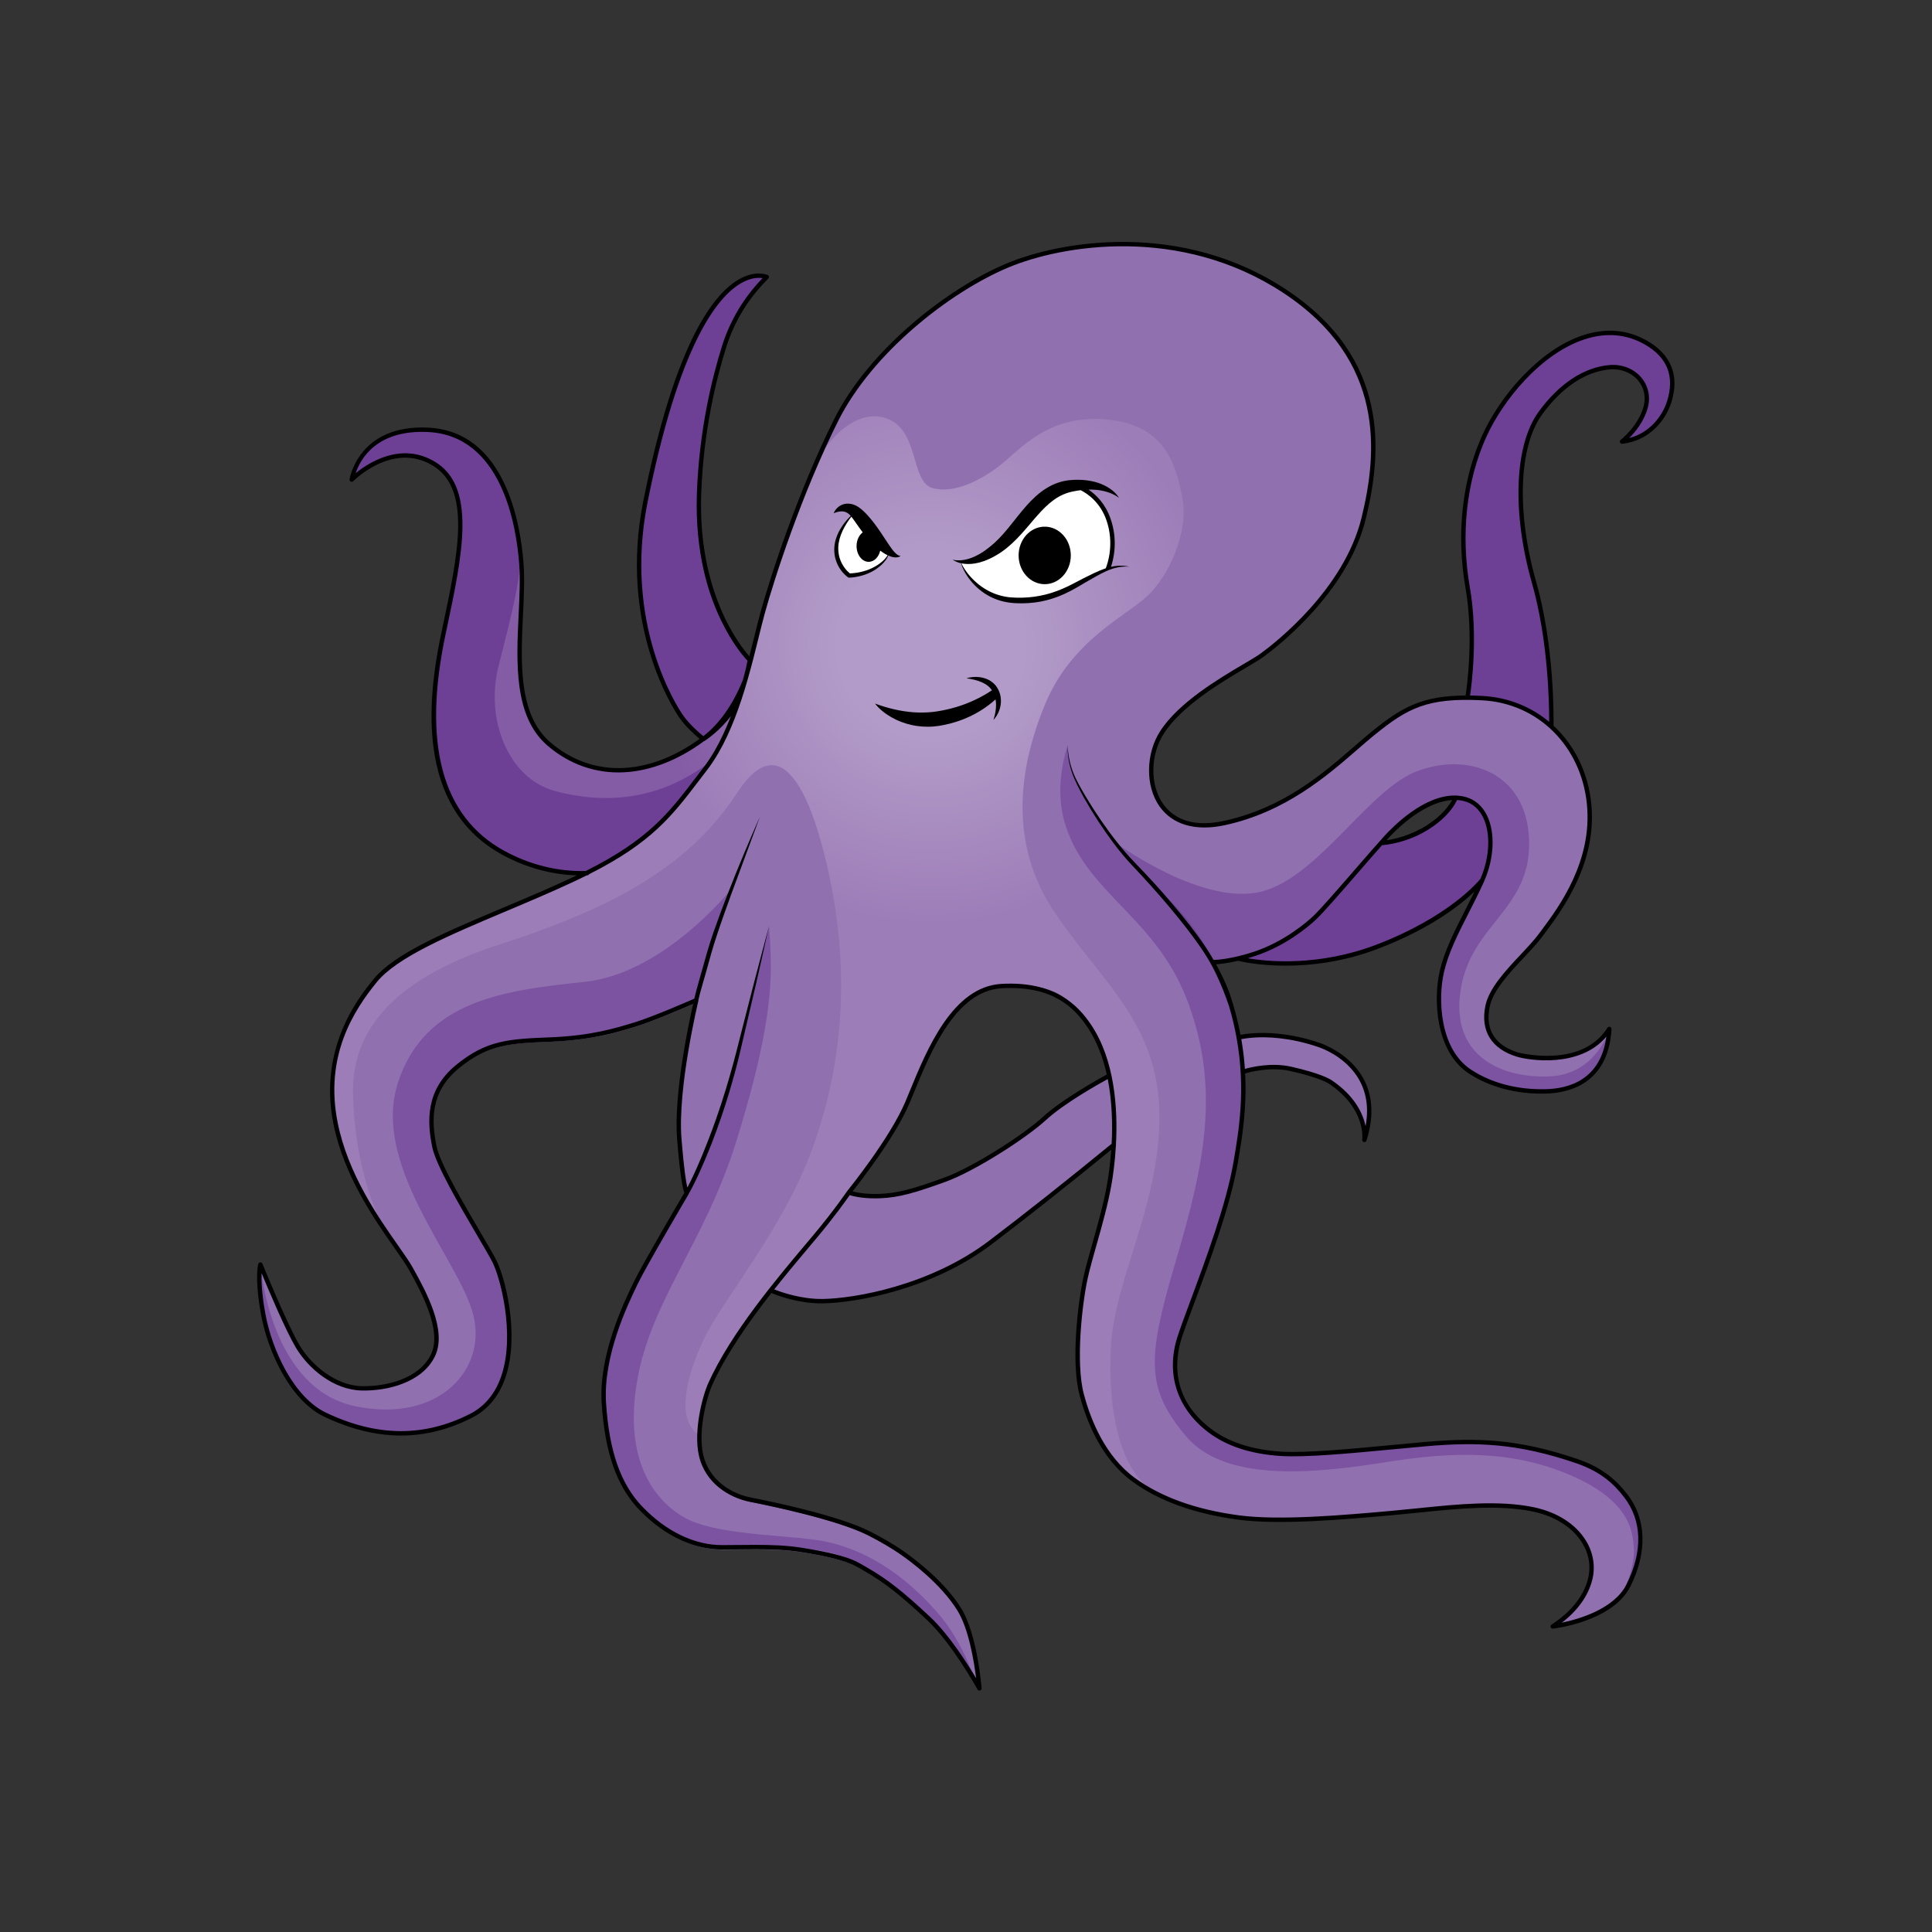 <?xml version="1.0" encoding="UTF-8" standalone="no"?>
<svg
   xmlns:dc="http://purl.org/dc/elements/1.1/"
   xmlns:cc="http://creativecommons.org/ns#"
   xmlns:rdf="http://www.w3.org/1999/02/22-rdf-syntax-ns#"
   xmlns:svg="http://www.w3.org/2000/svg"
   xmlns="http://www.w3.org/2000/svg"
   xmlns:sodipodi="http://sodipodi.sourceforge.net/DTD/sodipodi-0.dtd"
   xmlns:inkscape="http://www.inkscape.org/namespaces/inkscape"
   version="1.1"
   id="svg10"
   xml:space="preserve"
   width="1600"
   height="1600"
   viewBox="0 0 1600 1600"
   sodipodi:docname="octo.svg"
   inkscape:version="1.0.2 (e86c870879, 2021-01-15, custom)"><rect x="0" y="0" width="1600" height="1600" fill="#333333" stroke="none"/><defs
     id="defs14"><clipPath
       clipPathUnits="userSpaceOnUse"
       id="clipPath26"><path
         d="M 0,1200 H 1200 V 0 H 0 Z"
         id="path24" /></clipPath><clipPath
       clipPathUnits="userSpaceOnUse"
       id="clipPath66"><path
         d="m 424.182,549.884 h 424.6 V 391.958 h -424.6 z"
         id="path64" /></clipPath><clipPath
       clipPathUnits="userSpaceOnUse"
       id="clipPath90"><path
         d="M 658.761,737.292 H 1019.05 V 209.163 H 658.761 Z"
         id="path88" /></clipPath><clipPath
       clipPathUnits="userSpaceOnUse"
       id="clipPath106"><path
         d="m 637.926,1038.957 c -41.005,-14.22 -63.354,-34.025 -80.588,-50.019 v 0 C 545.336,977.8 531.719,958.8 524.556,948.287 v 0 c 25.14,33.954 94.326,83.144 174,63.05 v 0 c 85.83,-21.645 106.531,-80.104 99.573,-116.644 v 0 c -7.839,-41.168 -38.412,-68.399 -65.966,-90.017 v 0 c -44.436,-34.863 -54.136,-62.45 -44.086,-85.357 v 0 c 10.049,-22.909 30.218,-33.566 51.858,-33.059 v 0 c -11.531,7.419 -14.537,8.452 -19.669,17.211 v 0 c -5.132,8.761 -9.354,22.626 1.572,41.73 v 0 c 10.926,19.105 37.379,33.853 56.319,44.259 v 0 c 18.942,10.405 45.165,35.656 55.851,57.992 v 0 c 10.685,22.334 27.039,59.986 14.821,106.954 v 0 c -12.22,46.968 -52.761,64.346 -79.818,80.137 v 0 c -15.15,8.841 -41.582,13.624 -69.106,13.625 v 0 c -21.631,0 -43.934,-2.953 -61.979,-9.211 M 519.535,940.732 c 0,0 1.897,2.971 5.021,7.555 v 0 c -1.943,-2.623 -3.62,-5.152 -5.021,-7.555"
         id="path104" /></clipPath><clipPath
       clipPathUnits="userSpaceOnUse"
       id="clipPath114"><path
         d="M -32768,32767 H 32767 V -32768 H -32768 Z"
         id="path112" /></clipPath><radialGradient
       fx="-0.132"
       fy="-0.019"
       cx="0"
       cy="0"
       r="1"
       gradientUnits="userSpaceOnUse"
       gradientTransform="matrix(168.216,99.096,78.186,-132.722,686.353,867.205)"
       spreadMethod="pad"
       id="radialGradient122"><stop
         style="stop-opacity:0;stop-color:#ffffff"
         offset="0"
         id="stop116" /><stop
         style="stop-opacity:0;stop-color:#ffffff"
         offset="0.332"
         id="stop118" /><stop
         style="stop-opacity:1;stop-color:#ffffff"
         offset="1"
         id="stop120" /></radialGradient><mask
       maskUnits="userSpaceOnUse"
       x="0"
       y="0"
       width="1"
       height="1"
       id="mask124"><g
         id="g134"><g
           clip-path="url(#clipPath114)"
           id="g132"><g
             id="g130"><g
               id="g128"><path
                 d="M -32768,32767 H 32767 V -32768 H -32768 Z"
                 style="fill:url(#radialGradient122);stroke:none"
                 id="path126" /></g></g></g></g></mask><radialGradient
       fx="-0.132"
       fy="-0.019"
       cx="0"
       cy="0"
       r="1"
       gradientUnits="userSpaceOnUse"
       gradientTransform="matrix(168.216,99.096,78.186,-132.722,686.353,867.205)"
       spreadMethod="pad"
       id="radialGradient146"><stop
         style="stop-opacity:1;stop-color:#9170b0"
         offset="0"
         id="stop140" /><stop
         style="stop-opacity:1;stop-color:#9170b0"
         offset="0.332"
         id="stop142" /><stop
         style="stop-opacity:1;stop-color:#6d4096"
         offset="1"
         id="stop144" /></radialGradient><clipPath
       clipPathUnits="userSpaceOnUse"
       id="clipPath156"><path
         d="M 0,1200 H 1200 V 0 H 0 Z"
         id="path154" /></clipPath><clipPath
       clipPathUnits="userSpaceOnUse"
       id="clipPath164"><path
         d="M 206.817,941.667 H 735.374 V 272.209 H 206.817 Z"
         id="path162" /></clipPath><clipPath
       clipPathUnits="userSpaceOnUse"
       id="clipPath168"><path
         d="m 457.473,766.018 c 0,0 6.009,9.497 11.722,35.351 5.714,25.854 29.07,91.255 37.019,109.297 7.948,18.041 27.613,37.282 46.212,29.036 18.598,-8.246 13.445,-38.781 26.844,-42.582 13.4,-3.801 30.089,4.788 42.015,14.065 11.927,9.277 29.793,31.953 66.212,28.517 36.419,-3.436 42.947,-27.744 47.07,-48.702 4.123,-20.958 -8.245,-48.273 -21.645,-60.899 -13.4,-12.627 -47.075,-27.487 -63.564,-67.17 -16.49,-39.683 -22.975,-86.581 5.779,-129.357 28.752,-42.775 64.399,-69.003 65.129,-124.948 0.73,-55.945 -27.71,-102.589 -30.042,-144.317 -2.331,-41.73 6.088,-80.598 29.252,-92.1 -32.754,17.358 -38.094,34.851 -46.117,56.962 -8.023,22.111 -3.021,61.518 4.786,91.74 7.806,30.224 27.86,91.133 1.857,136.309 -26.004,45.175 -71.663,29.736 -80.019,21.351 -12.08,-12.123 -18.489,-23.797 -36.806,-64.509 -13.626,-30.287 -38.407,-58.546 -59.794,-85.474 -7.088,-8.924 -15.243,-17.201 -21.066,-25.283 -22.998,-31.923 -47.163,-60.011 -47.836,-94.669 -14.201,9.019 -8.962,34.444 2.548,59.137 11.593,24.87 49.26,68.248 67.771,119.179 26.191,72.066 18.124,135.7 9.191,174.831 -8.934,39.132 -27.143,90.326 -56.003,46.004 -28.861,-44.321 -74.495,-70.685 -147.192,-94.094 -72.698,-23.41 -92.282,-58.197 -91.509,-93.5 0.773,-35.301 10.687,-72.96 25.185,-92.01 -20.031,27.433 -33.173,51.554 -36.781,80.415 -3.607,28.86 3.924,58.059 22.963,79.407 19.04,21.348 54.061,34.534 89.051,49.878 34.991,15.344 60.085,26.072 78.998,41.46 18.914,15.389 32.987,32.835 41.762,47.169 -31.952,-24.222 -65.967,-25.597 -95.514,-17.694 -29.548,7.902 -43.291,44.906 -35.389,76.91 7.902,32.004 16.23,60.768 12.911,77.336 1.751,-20.337 1.543,-49.37 0.329,-69.211 -1.215,-19.841 2.419,-46.64 24.824,-60.813 22.406,-14.173 43.439,-13.328 62.427,-6.535 18.988,6.793 26.875,14.705 26.875,14.705 10.323,9.524 16.424,17.844 20.545,24.808"
         id="path166" /></clipPath><radialGradient
       fx="-0.001"
       fy="-0.024"
       cx="0"
       cy="0"
       r="1"
       gradientUnits="userSpaceOnUse"
       gradientTransform="matrix(-187.774,49.414,49.414,187.774,579.604,802.621)"
       spreadMethod="pad"
       id="radialGradient178"><stop
         style="stop-opacity:1;stop-color:#ffffff"
         offset="0"
         id="stop170" /><stop
         style="stop-opacity:1;stop-color:#ffffff"
         offset="0.299"
         id="stop172" /><stop
         style="stop-opacity:1;stop-color:#ba9bc9"
         offset="0.902"
         id="stop174" /><stop
         style="stop-opacity:1;stop-color:#ba9bc9"
         offset="1"
         id="stop176" /></radialGradient><clipPath
       clipPathUnits="userSpaceOnUse"
       id="clipPath200"><path
         d="M 375.155,624.813 H 606.757 V 153.082 H 375.155 Z"
         id="path198" /></clipPath><clipPath
       clipPathUnits="userSpaceOnUse"
       id="clipPath216"><path
         d="M 161.725,647.971 H 454.384 V 309.531 H 161.725 Z"
         id="path214" /></clipPath><clipPath
       clipPathUnits="userSpaceOnUse"
       id="clipPath232"><path
         d="M 692.667,725.493 H 999.809 V 521.385 H 692.667 Z"
         id="path230" /></clipPath></defs><sodipodi:namedview
     pagecolor="#ffffff"
     bordercolor="#666666"
     borderopacity="1"
     objecttolerance="10"
     gridtolerance="10"
     guidetolerance="10"
     inkscape:pageopacity="0"
     inkscape:pageshadow="2"
     inkscape:window-width="1233"
     inkscape:window-height="814"
     id="namedview12"
     showgrid="false"
     inkscape:zoom="0.459375"
     inkscape:cx="800"
     inkscape:cy="784.99587"
     inkscape:window-x="0"
     inkscape:window-y="0"
     inkscape:window-maximized="0"
     inkscape:current-layer="g152" /><g
     id="g18"
     inkscape:groupmode="layer"
     inkscape:label="octo"
     transform="matrix(1.333,0,0,-1.333,0,1600)"><g
       id="g20"><g
         id="g22"
         clip-path="url(#clipPath26)"><g
           id="g28"
           transform="translate(265.928,933.26)"><path
             d="m 0,0 c 42.518,-2.062 55.402,-48.702 57.979,-83.232 2.577,-34.53 -11.081,-87.612 17.007,-111.834 28.087,-24.222 64.679,-20.357 96.116,3.092 31.437,23.45 36.075,77.305 36.075,77.305 0,0 9.277,-30.407 -19.24,-94.999 -28.517,-64.593 -91.735,-80.397 -141.554,-52.911 -49.819,27.486 -46.898,88.385 -36.848,135.799 10.049,47.413 19.841,90.447 -6.185,105.907 -26.026,15.461 -50.764,-10.049 -50.764,-10.049 0,0 4.896,32.984 47.414,30.922"
             style="fill:#6d4096;fill-opacity:1;fill-rule:nonzero;stroke:none"
             id="path30" /></g><g
           id="g32"
           transform="translate(465.843,790.258)"><path
             d="m 0,0 c 0,0 -37.189,33.156 -31.562,103.061 9.408,116.893 42.088,134.854 42.088,134.854 H -2.015 c -16.943,-8.203 -28.339,-30.083 -33.802,-42.682 -8.464,-19.522 -20.662,-52.672 -29.073,-96.982 -14.086,-74.213 16.836,-125.406 21.99,-132.965 5.153,-7.558 14.087,-14.413 14.087,-14.413 0,0 12.931,8.424 19.583,20.77 C -2.578,-16.012 0,0 0,0"
             style="fill:#6d4096;fill-opacity:1;fill-rule:nonzero;stroke:none"
             id="path34" /></g><g
           id="g36"
           transform="translate(858.005,676.529)"><path
             d="m 0,0 c 0,0 14.509,0.569 28.939,9.729 14.43,9.16 17.373,18.5 17.373,18.5 0,0 9.773,1.478 17.652,-11.919 7.879,-13.398 3.443,-27.509 2.247,-31.211 -1.196,-3.703 -3.311,-8.207 -3.311,-8.207 0,0 -17.984,-23.197 -65.141,-41.235 -47.155,-18.038 -87.01,-7.301 -87.01,-7.301 0,0 13.297,2.218 26.64,9.785 13.343,7.566 26.56,19.256 38.682,33.5 C -11.807,-14.116 0,0 0,0"
             style="fill:#6d4096;fill-opacity:1;fill-rule:nonzero;stroke:none"
             id="path38" /></g><g
           id="g40"
           transform="translate(1037.907,968.243)"><path
             d="m 0,0 c -3.132,19.78 -30.754,32.143 -62.742,19.345 -31.99,-12.799 -49.464,-50.904 -49.464,-50.904 0,0 0.032,-0.156 0.088,-0.437 -1.342,-2.32 -2.564,-4.613 -3.628,-6.853 -13.056,-27.486 -16.148,-60.813 -10.342,-94.14 5.806,-33.327 0,-67.747 0,-67.747 0,0 10.686,-0.582 25.372,-3.809 14.686,-3.226 26.578,-15.309 26.578,-15.309 0,0 1.339,47.697 -10.686,89.957 -11.384,40.006 -11.366,79.692 1.491,101.593 19.968,29.426 44.836,32.062 51.951,32.25 7.121,0.188 18.194,-7.922 16.437,-22.024 -1.757,-14.101 -15.25,-24.207 -15.25,-24.207 0,0 2.061,-3.435 13.448,4.44 C -5.36,-29.97 3.132,-19.78 0,0"
             style="fill:#6d4096;fill-opacity:1;fill-rule:nonzero;stroke:none"
             id="path42" /></g><g
           id="g44"
           transform="translate(772.822,534.618)"><path
             d="m 0,0 c 1.974,0.612 15.815,4.643 29.096,1.629 14.341,-3.255 21.89,-6.681 24.705,-8.233 2.815,-1.55 16.402,-17.16 16.402,-17.16 l 5.097,-17.19 c 0,0 15.888,39.285 -28.547,57.388 -18.811,7.663 -34.197,6.42 -40.514,5.99 -6.318,-0.43 -9.556,-1.288 -9.556,-1.288 0,0 2.66,-12.985 3.317,-21.136"
             style="fill:#9170b0;fill-opacity:1;fill-rule:nonzero;stroke:none"
             id="path46" /></g><g
           id="g48"
           transform="translate(688.411,531.601)"><path
             d="m 0,0 c -3.838,-2.086 -27.586,-15.179 -39.422,-26.074 -12.9,-11.874 -44.527,-31.823 -61.989,-38.157 -17.461,-6.335 -28.476,-9.802 -40.779,-10.184 -11.422,-0.355 -17.908,1.856 -18.78,2.176 -6.168,-5.289 -10.172,-12.274 -14.832,-19.264 -10.751,-15.23 -23.143,-27.413 -34.866,-42.515 0.117,-0.207 -0.143,0.182 0,0 0.675,0.949 1.071,1.077 1.071,1.077 0,0 15.358,-7 32.429,-6.736 17.07,0.266 65.491,7.232 103.984,36.39 36.381,27.558 73.464,57.803 77.425,61.04 C 6.565,-27.787 3.123,-13.86 0,0"
             style="fill:#9170b0;fill-opacity:1;fill-rule:nonzero;stroke:none"
             id="path50" /></g><g
           id="g52"
           transform="translate(999.809,561.079)"><path
             d="M 0,0 C 0,0 -3.549,-4.729 -6.186,-7.378 -6.209,-7.401 -6.231,-7.427 -6.254,-7.451 -10.793,-12.272 -28.179,-18.146 -33.5,-18.42 l -13.656,-20.232 c 0,0 23.106,-2.748 35.858,10.185 C 1.454,-15.532 0,0 0,0"
             style="fill:#9170b0;fill-opacity:1;fill-rule:nonzero;stroke:none"
             id="path54" /></g><g
           id="g56"
           transform="translate(1009.687,271.451)"><path
             d="m 0,0 c -11.166,14.344 -26.098,23.193 -64.199,30.45 -38.101,7.257 -78.643,-2.628 -110.081,-4.3 -31.437,-1.671 -63.354,-1.679 -84.588,14.645 -21.234,16.324 -24.501,38.199 -18.399,57.382 6.102,19.183 28.689,72.667 34.873,108.742 4.292,25.034 5.004,42.573 5.038,50.97 -0.015,-0.106 -0.025,-0.209 -0.037,-0.314 -0.011,-0.104 -0.023,-0.209 -0.041,-0.314 0.036,0.211 0.049,0.418 0.078,0.628 0.015,3.704 -0.102,5.635 -0.102,5.635 0,0 0.092,0.031 0.249,0.08 -0.657,8.151 -7.108,40.249 -9.737,46.731 -3.573,8.813 -9.84,21.18 -9.84,21.18 0,0 9.884,-0.201 26.118,5.144 16.235,5.346 29.71,15.321 37.043,22.093 7.334,6.772 32.922,37.294 44.647,50.176 11.726,12.882 31.74,28.444 48.963,23.922 17.223,-4.522 20.023,-30.193 10.638,-50.95 -9.385,-20.755 -20.549,-37.853 -24.842,-56.239 -4.293,-18.386 -2.148,-49.265 17.399,-62.139 14.694,-9.676 30.769,-11.908 39.925,-12.34 l -0.139,-0.206 c 0,0 6.565,-0.78 14.627,0.45 3.153,0.11 5.744,0.198 5.744,0.198 0,0.334 0,0.669 0,1.003 5.479,1.488 11.097,4.082 15.487,8.534 12.752,12.935 11.298,28.467 11.298,28.467 0,0 -3.549,-4.73 -6.185,-7.378 -0.024,-0.023 -0.046,-0.049 -0.069,-0.073 -4.536,-4.819 -21.904,-10.688 -27.236,-10.968 -6.151,-0.145 -15.566,0.197 -24.068,2.844 -14.12,4.393 -21.591,14.503 -18.367,30.023 3.223,15.52 23.656,31.443 33.226,44.436 9.57,12.992 33.767,43.028 29.855,81.266 -3.913,38.239 -32.359,63.794 -66.313,65.551 -33.954,1.758 -46.664,-4.829 -67.23,-21.393 -20.567,-16.565 -47.885,-46.544 -93.093,-56.327 -45.207,-9.782 -53.388,33.295 -38.636,56.265 14.753,22.971 52.448,40.844 62.153,47.897 9.705,7.053 52.261,40.494 63.183,84.939 10.923,44.446 13.543,99.962 -49.198,141.197 -62.741,41.236 -136.038,30.793 -171.907,15.736 -35.869,-15.058 -84.46,-52.244 -106.397,-96.064 -21.936,-43.821 -39.176,-96.109 -45.768,-120.217 -5.801,-21.208 -12.767,-58.963 -28.599,-86.246 -2.163,-3.728 -4.493,-7.261 -7.007,-10.53 -20.912,-27.186 -32.156,-45.488 -82.144,-68.873 -49.989,-23.386 -109.673,-44.431 -122.742,-62.779 -13.069,-18.35 -33.163,-46.481 -24.647,-88.77 8.515,-42.289 38.715,-75.81 46.831,-90.441 8.116,-14.631 21.194,-38.546 13.682,-53.93 -7.511,-15.384 -28.193,-20.789 -44.258,-20.423 -16.064,0.366 -31.656,12.526 -39.637,25.885 -7.98,13.359 -23.225,50.932 -23.225,50.932 0,0 -2.397,-8.083 1.733,-30.717 4.13,-22.633 17.699,-52.725 38.561,-62.634 20.861,-9.908 52.894,-19.799 90.425,-0.844 37.531,18.955 21.586,83.07 14.559,96.468 -7.027,13.397 -33.983,55.6 -37.074,70.683 -3.092,15.082 -4.502,34.301 14.247,49.671 18.75,15.369 32.483,15.895 57.983,16.906 25.501,1.009 40.365,5.575 52.81,9.403 12.446,3.827 37.682,14.972 37.682,14.972 0,0 -13.139,-54.084 -10.511,-86.436 2.629,-32.351 4.68,-33.292 4.68,-33.292 0,0 -26.245,-44.63 -31.547,-55.644 -5.302,-11.015 -21.957,-44.339 -19.99,-75.012 1.967,-30.674 9.338,-51.237 23.071,-65.466 13.733,-14.227 31.344,-24.231 50.501,-24.168 19.156,0.064 34.094,0.744 49.016,-1.609 14.922,-2.353 26.404,-4.99 33.427,-8.342 7.022,-3.352 21.597,-13.36 22.013,-13.125 0.047,0.027 0.355,0.191 0.846,0.453 4.602,-3.89 17.777,-15.155 24.997,-22.656 8.848,-9.191 28.95,-39.933 28.95,-39.933 0.002,-0.023 -1.464,31.945 -12.458,48.179 -10.995,16.234 -20.409,23.216 -25.781,27.069 -0.001,10e-4 -0.002,0.002 -0.003,0.003 -5.317,3.949 -16.495,11.8 -29.922,18.62 -18.834,9.567 -59.638,18.181 -73.635,20.913 -13.998,2.733 -27.153,12.367 -30.624,27.733 -3.472,15.366 2.713,36.716 5.805,44.225 3.093,7.509 24.724,45.752 30.199,52.015 2.718,3.109 4.339,5.465 4.078,5.57 1.165,-0.469 4.613,4.848 4.613,5.446 0,-0.863 20.851,23.215 31.602,38.445 4.66,6.99 41.183,51.716 51.173,75.355 9.991,23.638 26.204,70.384 58.439,72.228 38.734,2.217 44.275,-11.569 54.453,-24.712 10.179,-13.141 12.282,-31.073 12.282,-31.073 0,0 -0.2,-0.108 -0.545,-0.295 3.123,-13.86 6.565,-27.787 4.241,-42.247 0.23,0.188 0.355,0.29 0.355,0.29 0,0 0.306,-3.993 -3.762,-24.644 -4.068,-20.65 -11.205,-42.371 -14.765,-58.309 -3.561,-15.94 -8.708,-53.046 -2.46,-72.805 6.248,-19.759 15.432,-40.647 32.365,-52.983 16.933,-12.336 39.287,-19.938 65.055,-23.373 25.768,-3.437 65.656,0.136 94.999,2.748 6.217,0.553 12.6,1.221 19.047,1.878 23.984,2.443 48.848,4.73 69.274,0.379 25.918,-5.521 40.011,-24.826 35.069,-43.733 -4.942,-18.908 -23.742,-29.03 -23.152,-28.977 0.591,0.051 36.529,4.378 47.125,25.691 C 12.369,-34.187 11.167,-14.345 0,0"
             style="fill:#9170b0;fill-opacity:1;fill-rule:nonzero;stroke:none"
             id="path58" /></g><g
           id="g60"><g
             id="g62" /><g
             id="g82"><g
               clip-path="url(#clipPath66)"
               opacity="0.5"
               id="g80"><g
                 transform="translate(424.183,467.01)"
                 id="g70"><path
                   d="m 0,0 c 0.5,-2.99 1.139,-5.962 1.928,-8.911 0.2,0.373 0.402,0.741 0.601,1.115 C 1.545,-5.336 0.689,-2.749 0,0"
                   style="fill:#9170b0;fill-opacity:1;fill-rule:nonzero;stroke:none"
                   id="path68" /></g><g
                 transform="translate(691.977,510.821)"
                 id="g74"><path
                   d="m 0,0 c -10.549,-6.95 -14.488,-9.878 -24.681,-16.653 -35.661,-23.707 -69.988,-65.709 -145.232,-71.894 -8.093,-0.665 -16.018,-0.926 -23.658,-0.724 -1.935,-2.555 -4.628,-4.294 -6.573,-6.916 -2.384,-3.211 -4.198,-6.797 -6.653,-9.959 -1.738,-2.239 -3.829,-4.567 -6.147,-6.698 45.185,-17.743 104.079,6.276 147.908,38.985 30.91,23.066 40.012,33.484 65.036,51.84 C -0.578,-19.228 1.807,-0.523 0,0"
                   style="fill:#9170b0;fill-opacity:1;fill-rule:nonzero;stroke:none"
                   id="path72" /></g><g
                 transform="translate(771.388,541.215)"
                 id="g78"><path
                   d="m 0,0 c 0.186,-2.243 0.332,-4.528 0.437,-6.856 18.941,4.65 35.428,1.619 47.317,-2.682 11.642,-4.211 20.901,-13.233 25.406,-24.765 l 4.235,-10.838 C 77.395,-10.198 40.118,10.602 7.584,8.527 4.793,8.349 1.998,8.006 -0.799,7.545 -0.635,6.245 -0.48,4.936 -0.343,3.607 -0.219,2.414 -0.101,1.217 0,0"
                   style="fill:#9170b0;fill-opacity:1;fill-rule:nonzero;stroke:none"
                   id="path76" /></g></g></g></g><g
           id="g84"><g
             id="g86" /><g
             id="g98"><g
               clip-path="url(#clipPath90)"
               opacity="0.6"
               id="g96"><g
                 transform="translate(1019.049,243.958)"
                 id="g94"><path
                   d="m 0,0 c -0.343,50.162 -75.415,63.39 -127.467,60.297 -52.052,-3.092 -120.596,-23.192 -152.548,19.584 -31.953,42.775 34.339,100.501 32.983,203.57 -1.03,78.335 -47.6,116.215 -51.751,119.45 -16.599,12.935 -51.479,63.308 -54.894,75.987 -0.971,3.603 -1.743,10.323 -2.054,14.446 -4.939,-15.59 -6.728,-34.071 -0.945,-51.028 14.504,-42.528 56.819,-56.555 76.145,-109.896 19.326,-53.34 9.823,-99.074 -7.972,-159.309 -17.796,-60.237 -19.098,-79.047 6.42,-109.196 25.517,-30.149 85.557,-21.989 125.068,-15.804 39.512,6.184 76.962,7.816 114.583,-8.676 C -4.81,22.934 -4.938,3.221 -4.037,-4.51 -3.21,-11.595 -6.378,-26.525 -12.572,-34.795 -5.213,-26.875 0.108,-15.714 0,0"
                   style="fill:#6d4096;fill-opacity:1;fill-rule:nonzero;stroke:none"
                   id="path92" /></g></g></g></g></g></g><g
       id="g100"><g
         id="g102"
         clip-path="url(#clipPath106)"><g
           id="g108"><g
             id="g110" /><g
             id="g136"
             mask="url(#mask124)"><g
               id="g138"><path
                 d="m 637.926,1038.957 c -41.005,-14.22 -63.354,-34.025 -80.588,-50.019 v 0 C 545.336,977.8 531.719,958.8 524.556,948.287 v 0 c 25.14,33.954 94.326,83.144 174,63.05 v 0 c 85.83,-21.645 106.531,-80.104 99.573,-116.644 v 0 c -7.839,-41.168 -38.412,-68.399 -65.966,-90.017 v 0 c -44.436,-34.863 -54.136,-62.45 -44.086,-85.357 v 0 c 10.049,-22.909 30.218,-33.566 51.858,-33.059 v 0 c -11.531,7.419 -14.537,8.452 -19.669,17.211 v 0 c -5.132,8.761 -9.354,22.626 1.572,41.73 v 0 c 10.926,19.105 37.379,33.853 56.319,44.259 v 0 c 18.942,10.405 45.165,35.656 55.851,57.992 v 0 c 10.685,22.334 27.039,59.986 14.821,106.954 v 0 c -12.22,46.968 -52.761,64.346 -79.818,80.137 v 0 c -15.15,8.841 -41.582,13.624 -69.106,13.625 v 0 c -21.631,0 -43.934,-2.953 -61.979,-9.211 M 519.535,940.732 c 0,0 1.897,2.971 5.021,7.555 v 0 c -1.943,-2.623 -3.62,-5.152 -5.021,-7.555"
                 style="fill:url(#radialGradient146);stroke:none"
                 id="path148" /></g></g></g></g></g><g
       id="g150"><g
         id="g152"
         clip-path="url(#clipPath156)"><g
           id="g158"><g
             id="g160" /><g
             id="g192"><g
               clip-path="url(#clipPath164)"
               opacity="0.3"
               id="g190"><g
                 id="g188"><g
                   clip-path="url(#clipPath168)"
                   id="g186"><g
                     id="g184"><g
                       id="g182"><path
                         d="m 457.473,766.018 c 0,0 6.009,9.497 11.722,35.351 5.714,25.854 29.07,91.255 37.019,109.297 7.948,18.041 27.613,37.282 46.212,29.036 18.598,-8.246 13.445,-38.781 26.844,-42.582 13.4,-3.801 30.089,4.788 42.015,14.065 11.927,9.277 29.793,31.953 66.212,28.517 36.419,-3.436 42.947,-27.744 47.07,-48.702 4.123,-20.958 -8.245,-48.273 -21.645,-60.899 -13.4,-12.627 -47.075,-27.487 -63.564,-67.17 -16.49,-39.683 -22.975,-86.581 5.779,-129.357 28.752,-42.775 64.399,-69.003 65.129,-124.948 0.73,-55.945 -27.71,-102.589 -30.042,-144.317 -2.331,-41.73 6.088,-80.598 29.252,-92.1 -32.754,17.358 -38.094,34.851 -46.117,56.962 -8.023,22.111 -3.021,61.518 4.786,91.74 7.806,30.224 27.86,91.133 1.857,136.309 -26.004,45.175 -71.663,29.736 -80.019,21.351 -12.08,-12.123 -18.489,-23.797 -36.806,-64.509 -13.626,-30.287 -38.407,-58.546 -59.794,-85.474 -7.088,-8.924 -15.243,-17.201 -21.066,-25.283 -22.998,-31.923 -47.163,-60.011 -47.836,-94.669 -14.201,9.019 -8.962,34.444 2.548,59.137 11.593,24.87 49.26,68.248 67.771,119.179 26.191,72.066 18.124,135.7 9.191,174.831 -8.934,39.132 -27.143,90.326 -56.003,46.004 -28.861,-44.321 -74.495,-70.685 -147.192,-94.094 -72.698,-23.41 -92.282,-58.197 -91.509,-93.5 0.773,-35.301 10.687,-72.96 25.185,-92.01 -20.031,27.433 -33.173,51.554 -36.781,80.415 -3.607,28.86 3.924,58.059 22.963,79.407 19.04,21.348 54.061,34.534 89.051,49.878 34.991,15.344 60.085,26.072 78.998,41.46 18.914,15.389 32.987,32.835 41.762,47.169 -31.952,-24.222 -65.967,-25.597 -95.514,-17.694 -29.548,7.902 -43.291,44.906 -35.389,76.91 7.902,32.004 16.23,60.768 12.911,77.336 1.751,-20.337 1.543,-49.37 0.329,-69.211 -1.215,-19.841 2.419,-46.64 24.824,-60.813 22.406,-14.173 43.439,-13.328 62.427,-6.535 18.988,6.793 26.875,14.705 26.875,14.705 10.323,9.524 16.424,17.844 20.545,24.808"
                         style="fill:url(#radialGradient178);stroke:none"
                         id="path180" /></g></g></g></g></g></g></g><g
           id="g194"><g
             id="g196" /><g
             id="g208"><g
               clip-path="url(#clipPath200)"
               opacity="0.6"
               id="g206"><g
                 transform="translate(581.933,199.035)"
                 id="g204"><path
                   d="m 0,0 c -25.21,28.56 -51.966,41.658 -76.36,44.751 -24.394,3.092 -62.101,3.521 -80.139,13.571 -18.038,10.049 -38.223,34.701 -29.634,84.864 8.59,50.162 42.003,85.98 61.586,148.854 17.281,55.481 22.492,88.784 21.388,116.387 -0.451,11.274 -0.773,14.302 -1.031,17.351 -6.056,-25.768 -23.541,-102.308 -36.247,-134.168 -23.02,-57.72 -61.844,-94.483 -65.967,-149.112 -4.123,-54.629 26.112,-103.416 76.962,-102.386 49.464,1.003 65.116,-2.059 79.689,-9.659 0,0 4.598,-2.513 28.674,-20.325 24.076,-17.814 45.903,-56.082 45.903,-56.082 0,0 -7,25.761 -24.824,45.954"
                   style="fill:#6d4096;fill-opacity:1;fill-rule:nonzero;stroke:none"
                   id="path202" /></g></g></g></g><g
           id="g210"><g
             id="g212" /><g
             id="g224"><g
               clip-path="url(#clipPath216)"
               opacity="0.6"
               id="g222"><g
                 transform="translate(161.772,414.649)"
                 id="g220"><path
                   d="m 0,0 c 0,0 5.721,-76.896 58.804,-87.976 53.082,-11.08 83.231,24.222 72.924,58.752 -10.307,34.53 -62.96,91.821 -46.125,142.67 16.835,50.85 66.31,57.034 115.785,62.188 49.475,5.154 91.224,57.687 91.224,57.687 0,0 -12.425,-34.991 -16.126,-47.975 -3.701,-12.985 -5.695,-21.103 -5.695,-21.103 0,0 -37.278,-17.727 -60.212,-21.077 -22.934,-3.35 -61.586,-1.288 -78.078,-12.369 -16.492,-11.08 -27.78,-24.549 -25.873,-48.35 1.909,-23.801 29.334,-61.296 35.857,-75.706 6.523,-14.41 18.475,-47.086 8.369,-76.699 -10.107,-29.613 -40.006,-31.808 -57.783,-34.704 C 75.295,-107.56 34.037,-96.408 21.854,-78.32 9.672,-60.231 1.873,-36.633 0.771,-24.984 -0.331,-13.336 0,0 0,0"
                   style="fill:#6d4096;fill-opacity:1;fill-rule:nonzero;stroke:none"
                   id="path218" /></g></g></g></g><g
           id="g226"><g
             id="g228" /><g
             id="g240"><g
               clip-path="url(#clipPath232)"
               opacity="0.6"
               id="g238"><g
                 transform="translate(999.809,560.565)"
                 id="g236"><path
                   d="m 0,0 c 0,0 -7.902,-27.521 -36.763,-28.964 -28.86,-1.443 -61.843,11.613 -55.659,53.186 6.184,41.573 43.978,50.162 42.603,93.453 -1.374,43.291 -39.511,54.972 -70.433,42.603 -30.922,-12.368 -62.874,-69.402 -99.638,-75.243 -36.762,-5.841 -87.252,31.468 -87.252,31.468 0,0 33.655,-37.652 40.183,-46.07 6.527,-8.417 20.442,-28.689 20.442,-28.689 0,0 33.499,3.093 56.003,21.646 22.505,18.552 53.448,60.239 62.134,66.689 8.686,6.449 26.982,17.53 38.32,12.892 11.338,-4.639 21.774,-15.203 12.884,-45.353 -8.89,-30.148 -21.462,-32.649 -27.674,-65.671 -6.212,-33.021 10.882,-60.802 37.337,-67.848 26.455,-7.046 45.635,-1.736 54.684,6.517 C -3.779,-21.131 0,-8.59 0,0"
                   style="fill:#6d4096;fill-opacity:1;fill-rule:nonzero;stroke:none"
                   id="path234" /></g></g></g></g><g
           id="g242"
           transform="translate(596.793,851.325)"><path
             d="m 0,0 c 0,0 5.399,-14.238 16.829,-19.363 11.43,-5.125 29.516,-6.906 42.26,-0.988 12.745,5.917 29.484,15.031 32.935,15.996 1.997,6.118 4.361,20.109 -0.799,32.359 -5.16,12.25 -18.989,19.535 -18.989,19.535 0,0 -10.199,-0.556 -17.93,-6.401 C 46.576,35.294 37.557,23.62 32.725,18.055 27.894,12.489 18.295,4.694 11.273,1.988 4.251,-0.717 0,0 0,0"
             style="fill:#ffffff;fill-opacity:1;fill-rule:nonzero;stroke:none"
             id="path244" /></g><g
           id="g246"
           transform="translate(531.178,882.327)"><path
             d="m 0,0 c 0,0 -8.54,-8.537 -10.652,-16.596 -2.112,-8.059 0.078,-13.814 2.269,-17.507 2.19,-3.693 4.767,-5.497 4.767,-5.497 0,0 8.498,0.225 15.286,4.128 6.788,3.903 9.578,10.044 9.578,10.044 z"
             style="fill:#ffffff;fill-opacity:1;fill-rule:nonzero;stroke:none"
             id="path248" /></g><g
           id="g250"
           transform="translate(1035.618,950.766)"><path
             d="m 0,0 c -2.822,-8.758 -10.548,-19.319 -23.431,-22.619 3.727,3.72 9.273,10.388 11.552,18.909 1.776,6.644 0.356,13.4 -3.897,18.536 -4.591,5.541 -11.883,8.509 -19.536,7.946 -15.975,-1.185 -31.796,-11.576 -44.549,-29.259 -14.914,-20.676 -16.478,-62.403 -3.986,-106.306 10.139,-35.631 10.728,-75.255 10.682,-86.137 -11.334,9.451 -25.608,15.266 -41.477,16.096 -2.685,0.139 -5.229,0.219 -7.671,0.251 0.85,5.649 5.12,37.099 -0.143,67.305 -5.739,32.947 -2.103,66.097 10.241,93.343 10.415,22.99 33.951,51.768 61.017,60.628 13.342,4.37 25.877,3.337 37.255,-3.067 C 0.338,27.589 5.029,15.603 0,0 m -49.738,-249.935 c 3.655,-35.677 -17.669,-64.34 -27.918,-78.115 -0.592,-0.796 -1.148,-1.543 -1.662,-2.242 -3.063,-4.162 -7.263,-8.634 -11.709,-13.371 -9.138,-9.732 -19.496,-20.763 -21.746,-31.617 -3.218,-15.509 3.637,-26.737 19.302,-31.617 8.05,-2.508 39.506,-7.092 55.863,12.42 -3.611,-26.47 -22.646,-32.46 -38.418,-32.69 l -0.114,-0.002 c -21.915,-0.314 -36.857,6.427 -45.545,12.148 -19.567,12.881 -20.697,44.05 -16.814,60.67 2.856,12.226 8.893,24.069 15.283,36.608 3.149,6.18 6.405,12.57 9.479,19.367 0.088,0.193 0.163,0.39 0.249,0.584 0.002,0.005 0.003,0.011 0.006,0.016 6.153,13.997 6.882,29.804 1.813,40.441 -2.924,6.137 -7.626,10.21 -13.596,11.776 -1.846,0.484 -3.704,0.74 -5.563,0.821 -0.021,0.008 -0.039,0.02 -0.06,0.027 -0.281,0.089 -0.568,0.081 -0.829,-0.003 -19.092,0.222 -38.051,-18.79 -43.863,-25.177 -4.468,-4.91 -10.866,-12.285 -17.639,-20.094 -11.028,-12.713 -22.431,-25.859 -26.92,-30.006 -3.856,-3.561 -17.885,-15.658 -36.544,-21.803 -13.402,-4.414 -22.488,-4.998 -24.973,-5.07 -1.496,2.639 -3.099,5.217 -4.77,7.724 -3.196,4.802 -6.605,9.436 -10.114,13.986 -7.089,9.041 -14.525,17.787 -22.256,26.263 -3.865,4.233 -7.824,8.401 -11.807,12.509 -3.936,4.076 -7.633,8.408 -11.165,12.874 -7.046,8.947 -13.495,18.399 -19.333,28.203 -1.461,2.449 -2.906,4.912 -4.24,7.43 -1.338,2.516 -2.631,5.052 -3.631,7.712 -1.015,2.656 -1.802,5.399 -2.38,8.19 -0.563,2.791 -0.957,5.636 -0.948,8.499 -0.237,-5.73 0.809,-11.484 2.652,-16.933 0.918,-2.735 2.139,-5.355 3.395,-7.935 1.254,-2.586 2.618,-5.112 4,-7.627 5.635,-10 11.921,-19.627 18.833,-28.818 3.46,-4.591 7.11,-9.057 11.095,-13.244 3.937,-4.152 7.815,-8.326 11.618,-12.588 7.629,-8.493 15.021,-17.204 22.014,-26.207 5.44,-7.062 10.733,-14.246 15.08,-21.951 0.019,-0.043 0.029,-0.089 0.053,-0.13 0.023,-0.041 0.801,-1.42 1.931,-3.562 0.484,-0.948 0.968,-1.897 1.418,-2.863 3.15,-6.576 5.868,-13.377 8.178,-20.311 1.953,-6.626 3.45,-13.007 4.577,-19.151 -0.03,-0.184 -0.025,-0.375 0.026,-0.566 0.029,-0.11 0.074,-0.211 0.127,-0.307 5.683,-31.872 1.345,-57.296 -2.022,-76.935 -4.471,-26.08 -17.359,-60.774 -26.77,-86.108 -3.423,-9.214 -6.38,-17.171 -8.059,-22.452 -7.207,-22.657 -0.329,-44.117 18.868,-58.876 11.434,-8.791 26.741,-13.837 45.493,-14.999 15.584,-0.965 43.094,1.64 69.701,4.159 6.998,0.663 13.607,1.289 19.991,1.849 31.788,2.792 57.301,1.973 93.664,-10.481 16.015,-5.486 23.775,-13.373 29.774,-21.079 11.216,-14.409 11.794,-33.606 1.628,-54.054 -7.682,-15.451 -29.698,-21.756 -40.251,-23.941 9.797,7.501 16.264,16.507 18.817,26.274 2.182,8.35 0.8,17.139 -3.894,24.749 -6.319,10.246 -17.758,17.584 -32.21,20.663 -21.416,4.562 -48.186,1.836 -69.697,-0.356 l -2.894,-0.295 c -5.339,-0.547 -10.859,-1.112 -16.135,-1.581 l -0.328,-0.03 c -29.055,-2.587 -68.849,-6.129 -94.37,-2.726 -26.552,3.541 -48.23,11.321 -64.433,23.124 -18.448,13.44 -27.502,35.822 -31.848,52.23 -5.233,19.751 -0.972,56.743 2.471,72.158 1.392,6.231 3.421,13.39 5.568,20.97 3.287,11.602 7.014,24.752 9.211,37.404 0.834,4.807 2.097,13.384 2.689,23.898 0.065,0.207 0.073,0.426 0.036,0.64 1.175,22.069 -0.669,52.394 -15.509,74.426 -7.931,11.776 -22.343,27.214 -55.661,25.312 -30.302,-1.728 -46.296,-40.679 -56.881,-66.453 -0.963,-2.346 -1.873,-4.563 -2.737,-6.607 -9.799,-23.184 -35.988,-55.394 -36.251,-55.717 -0.027,-0.033 -0.052,-0.067 -0.076,-0.102 -0.079,-0.117 -8.043,-11.921 -21.324,-27.712 l -2.687,-3.189 c -20.253,-24.047 -47.991,-56.979 -62.106,-88.111 -3.743,-8.253 -9.314,-29.953 -5.893,-45.091 3.934,-17.42 18.951,-26.286 31.694,-28.774 8.773,-1.714 53.538,-10.77 73.282,-20.8 7.628,-3.876 14.551,-7.927 20.02,-11.715 7.284,-5.045 25.337,-18.554 35.591,-34.998 7.055,-11.312 10.369,-31.762 11.656,-42.127 -5.415,9.12 -16.841,27.142 -28.636,38.175 -16.95,15.858 -26.408,23.274 -38.924,30.521 l -1.005,0.583 c -2.263,1.315 -4.402,2.556 -6.133,3.383 -6.679,3.185 -17.419,5.871 -33.799,8.45 -9.258,1.458 -18.593,1.758 -28.777,1.758 -3.43,0 -6.958,-0.035 -10.61,-0.07 -3.162,-0.03 -6.435,-0.061 -9.841,-0.074 h -0.184 c -17.032,0 -34.544,8.425 -49.325,23.737 -13.553,14.038 -20.76,34.561 -22.683,64.584 -1.877,29.319 13.523,61.179 19.321,73.173 l 0.548,1.134 c 5.219,10.834 31.24,55.077 31.503,55.522 0.075,0.128 0.121,0.267 0.151,0.409 1.188,2.062 2.298,4.192 3.341,6.303 0.657,1.315 1.276,2.644 1.915,3.965 l 1.838,3.995 c 2.405,5.345 4.65,10.754 6.795,16.201 4.241,10.914 8.057,21.988 11.395,33.205 0.835,2.804 1.656,5.612 2.417,8.437 l 1.164,4.231 1.091,4.25 c 1.492,5.662 2.735,11.354 4.087,17.036 l 7.971,34.098 c 2.56,11.39 5.211,22.756 7.69,34.161 -3.077,-11.263 -5.985,-22.566 -8.982,-33.846 l -8.705,-33.907 c -5.547,-22.67 -12.099,-45.015 -20.666,-66.671 -2.117,-5.416 -4.322,-10.798 -6.689,-16.105 -1.799,-3.996 -3.643,-7.977 -5.69,-11.819 -0.779,3.382 -2.094,11.389 -3.614,30.137 -2.575,31.747 10.361,85.43 10.491,85.968 0.041,0.168 0.038,0.336 0.016,0.501 0.322,1.409 0.655,2.815 1.023,4.206 1.085,4.106 2.336,8.225 3.51,12.355 l 3.452,12.417 c 1.163,4.09 2.455,8.16 3.81,12.22 2.685,8.129 5.615,16.191 8.519,24.262 l 17.857,48.308 c -6.956,-15.707 -13.598,-31.551 -19.842,-47.56 -3.145,-7.997 -6.133,-16.055 -8.975,-24.183 -1.424,-4.062 -2.721,-8.178 -3.935,-12.337 l -3.508,-12.379 c -1.155,-4.133 -2.378,-8.236 -3.468,-12.436 -0.349,-1.36 -0.666,-2.722 -0.974,-4.086 -3.984,-1.746 -25.751,-11.222 -36.885,-14.652 -12.082,-3.722 -27.118,-8.354 -52.541,-9.372 -25.545,-1.024 -39.617,-1.588 -58.694,-17.241 -19.097,-15.669 -17.89,-35.501 -14.707,-51.029 2.288,-11.151 17.039,-36.297 27.81,-54.657 4.017,-6.847 7.487,-12.76 9.409,-16.427 5.025,-9.58 14.186,-44.496 5.996,-70.088 -3.678,-11.49 -10.384,-19.766 -19.935,-24.597 -28.502,-14.416 -57.68,-14.153 -89.203,0.802 -19.97,9.476 -33.585,38.574 -37.784,61.599 -2.277,12.487 -2.534,20.492 -2.331,25.077 4.412,-10.644 15.022,-35.722 21.333,-46.29 7.726,-12.936 23.336,-26.174 40.789,-26.582 16.03,-0.388 37.602,4.937 45.53,21.153 7.915,16.188 -5.615,40.577 -13.699,55.148 -1.992,3.591 -5.326,8.349 -9.188,13.858 -12.375,17.657 -31.076,44.338 -37.471,76.122 -8.351,41.5 9.922,69.853 24.394,87.57 12.56,15.377 45.03,29.073 79.408,43.574 14.093,5.945 28.665,12.092 42.894,18.735 2.816,1.315 5.505,2.614 8.086,3.899 0.085,0.003 0.171,0.002 0.257,0.005 0.491,0.018 0.909,0.298 1.134,0.697 38.888,19.613 51.526,36.177 68.526,58.484 1.516,1.991 3.068,4.027 4.676,6.116 2.46,3.194 4.852,6.783 7.108,10.668 7.83,13.474 13.529,29.576 17.968,44.883 0.006,0.014 0.011,0.028 0.017,0.041 0.038,0.094 0.063,0.189 0.078,0.284 2.74,9.476 4.999,18.639 6.977,26.67 1.312,5.328 2.551,10.361 3.721,14.629 5.995,21.886 23.265,75.104 45.709,119.877 21.252,42.396 69.283,80.041 105.746,95.316 33.297,13.949 106.719,26.333 170.68,-15.74 64.039,-42.125 58.446,-99.987 48.667,-139.845 -10.986,-44.784 -54.102,-78.021 -62.634,-84.229 -2.216,-1.613 -5.933,-3.807 -10.639,-6.587 -15.098,-8.916 -40.367,-23.839 -51.84,-41.721 -8.976,-13.992 -9.2,-33.978 -0.52,-46.49 8.042,-11.596 22.471,-15.825 40.617,-11.909 37.68,8.132 63.467,30.526 82.295,46.877 4.023,3.494 7.823,6.795 11.388,9.662 19.899,16.011 32.19,22.842 66.319,21.06 34.6,-1.807 61.348,-28.279 65.046,-64.377 m -124.531,-22.571 c 0.239,0.265 0.477,0.527 0.706,0.779 10.8,11.867 26.179,23.381 40.089,24.221 -1.644,-3.104 -5.973,-9.53 -15.931,-15.85 -9.84,-6.247 -19.808,-8.413 -24.864,-9.15 m -6.072,-64.8 c -35.911,-13.736 -67.617,-10.618 -80.112,-8.506 1.479,0.427 3.017,0.898 4.624,1.428 18.656,6.144 32.468,17.705 37.54,22.389 4.6,4.25 16.054,17.453 27.13,30.223 5.17,5.96 10.117,11.663 14.15,16.204 2.839,0.2 15.896,1.549 29.066,9.909 11.998,7.617 16.283,15.364 17.518,18.161 1.515,-0.087 3.007,-0.315 4.467,-0.699 5.17,-1.356 9.26,-4.922 11.828,-10.311 4.719,-9.905 4.005,-24.727 -1.766,-37.979 -1.475,-1.819 -19.981,-23.811 -64.445,-40.819 m -76.123,-57.778 c 7.084,0.484 21.692,0.354 39.979,-5.92 3.204,-1.1 14.268,-5.473 22.109,-15.588 7.157,-9.233 9.538,-20.471 7.149,-33.48 -1.597,7.519 -6.518,18.642 -21.004,28.45 -1.417,0.96 -7.422,4.406 -25.167,8.432 -12.218,2.773 -24.682,-0.191 -28.816,-1.364 -0.402,5.908 -1.12,12.076 -2.236,18.505 1.468,0.28 4.15,0.704 7.986,0.965 m -249.512,-95.577 c 5.368,6.755 26.688,34.208 35.398,54.816 0.866,2.052 1.781,4.277 2.747,6.632 10.325,25.141 25.927,63.137 54.513,64.766 31.6,1.799 45.046,-11.94 53.244,-24.112 5.936,-8.814 9.729,-19.022 12.06,-29.493 -4.877,-2.656 -27.814,-15.392 -39.538,-26.185 -12.295,-11.317 -43.729,-31.42 -61.53,-37.879 -18.445,-6.691 -28.65,-9.738 -40.357,-10.101 -8.373,-0.262 -13.955,0.863 -16.537,1.556 m 160.504,29.226 c -26.713,-21.884 -53.611,-43.167 -75.741,-59.931 -36.789,-27.868 -83.581,-35.807 -103.183,-36.112 -13.398,-0.211 -25.892,4.217 -30.228,5.94 8.07,10.213 16.143,19.801 23.282,28.277 l 2.686,3.191 c 11.325,13.464 18.821,24.066 20.908,27.081 2.036,-0.639 7.345,-1.995 15.838,-1.995 0.822,0 1.675,0.013 2.557,0.04 12.079,0.376 22.472,3.471 41.202,10.265 18.072,6.556 49.974,26.956 62.445,38.436 10.997,10.123 32.243,22.089 38.279,25.403 2.769,-14.009 3.044,-28.305 2.42,-40.214 z m -377.176,182.543 c -38.403,21.188 -50.573,66.381 -36.173,134.322 l 0.661,3.119 c 4.927,23.211 9.58,45.134 9.827,63.304 0.283,20.748 -5.218,33.757 -17.31,40.94 -20.938,12.438 -41.193,-0.852 -49.031,-7.243 2.88,8.584 12.819,27.132 44.919,25.582 45.806,-2.221 54.9,-58.065 56.684,-81.972 0.703,-9.429 0.189,-20.199 -0.356,-31.602 -1.416,-29.614 -3.02,-63.18 17.833,-81.163 13.704,-11.818 30.217,-17.582 47.763,-16.66 16.465,0.863 33.575,7.542 49.524,19.307 0.161,0.034 0.319,0.086 0.463,0.18 0.452,0.294 9.47,6.236 16.348,15.504 -2.941,-7.617 -6.303,-14.996 -10.194,-21.692 -2.198,-3.784 -4.523,-7.274 -6.912,-10.374 -1.611,-2.093 -3.166,-4.132 -4.685,-6.126 -16.895,-22.172 -29.416,-38.594 -68.421,-58.126 -17.374,-0.487 -34.974,3.891 -50.94,12.7 m 111.1,84.438 c -3.809,5.587 -36.781,56.754 -21.779,131.93 8.906,44.627 19.55,79.35 31.636,103.205 8.801,17.37 18.149,28.682 27.785,33.621 4.002,2.052 7.322,2.602 9.731,2.602 0.904,0 1.68,-0.077 2.316,-0.182 -11.537,-11.809 -20.204,-26.255 -25.134,-41.92 -6.422,-20.411 -14.361,-52.976 -15.706,-92.203 -1.252,-36.483 7.473,-62.8 15.013,-78.452 7.152,-14.848 14.46,-23.031 16.447,-25.111 -0.31,-1.708 -1.249,-6.485 -2.954,-12.186 -6.276,-15.318 -14.508,-26.973 -24.483,-34.67 -2.373,1.934 -8.848,7.464 -12.872,13.366 M -12.606,38.003 c -12.071,6.794 -25.342,7.897 -39.441,3.282 -27.848,-9.117 -51.998,-38.579 -62.652,-62.094 -12.568,-27.74 -16.276,-61.457 -10.443,-94.937 5.337,-30.638 0.723,-62.629 0.072,-66.825 -27.37,-0.115 -39.865,-7.537 -57.743,-21.922 -3.604,-2.9 -7.423,-6.216 -11.467,-9.728 -19.64,-17.058 -44.085,-38.285 -81.081,-46.27 -21.792,-4.702 -32.585,3.277 -37.802,10.798 -8.088,11.659 -7.84,30.344 0.576,43.462 11.122,17.337 36.042,32.053 50.931,40.846 4.769,2.816 8.535,5.041 10.857,6.73 8.666,6.306 52.465,40.077 63.679,85.784 9.974,40.662 15.662,99.699 -49.819,142.773 -64.919,42.704 -139.439,30.136 -173.232,15.977 -36.926,-15.469 -85.58,-53.62 -107.13,-96.609 -22.54,-44.963 -39.881,-98.403 -45.901,-120.378 -1.179,-4.303 -2.423,-9.352 -3.739,-14.698 -0.96,-3.901 -1.988,-8.07 -3.104,-12.412 -6.007,6.76 -32.022,39.698 -29.929,100.724 1.335,38.92 9.21,71.228 15.582,91.477 5.029,15.98 14.053,30.658 26.097,42.449 0.319,0.313 0.465,0.761 0.391,1.202 -0.075,0.44 -0.36,0.816 -0.764,1.007 -0.268,0.125 -6.679,3.032 -16.292,-1.815 -16.911,-8.526 -41.227,-39.53 -61.041,-138.817 -15.221,-76.267 18.325,-128.315 22.2,-133.999 3.988,-5.849 10.055,-11.184 12.863,-13.506 -32.487,-23.464 -67.092,-24.279 -92.875,-2.044 -19.847,17.116 -18.276,49.976 -16.891,78.968 0.55,11.489 1.068,22.34 0.352,31.936 -1.837,24.629 -11.292,82.165 -59.272,84.491 -43.244,2.112 -48.777,-31.741 -48.828,-32.083 -0.087,-0.585 0.214,-1.16 0.744,-1.422 0.531,-0.262 1.171,-0.152 1.583,0.272 0.24,0.248 24.309,24.549 49.088,9.827 24.615,-14.622 16.086,-54.805 6.209,-101.333 l -0.662,-3.12 c -6.352,-29.976 -7.673,-54.798 -4.035,-75.886 4.864,-28.204 18.847,-48.859 41.559,-61.39 14.665,-8.09 30.675,-12.545 46.676,-13.038 -0.985,-0.471 -1.967,-0.94 -2.984,-1.416 -14.183,-6.622 -28.731,-12.759 -42.8,-18.693 -36.204,-15.272 -67.472,-28.46 -80.461,-44.363 -8.539,-10.454 -34.525,-42.269 -24.955,-89.832 6.508,-32.343 25.407,-59.307 37.911,-77.149 3.819,-5.447 7.115,-10.15 9.038,-13.615 7.312,-13.182 20.923,-37.717 13.633,-52.629 -7.362,-15.057 -27.764,-19.985 -43.016,-19.624 -16.326,0.383 -31.407,13.359 -38.511,25.254 -7.839,13.127 -22.994,50.406 -23.147,50.781 -0.217,0.536 -0.718,0.884 -1.329,0.849 -0.579,-0.028 -1.077,-0.418 -1.241,-0.973 -0.102,-0.343 -2.445,-8.652 1.691,-31.331 4.318,-23.689 18.459,-53.687 39.298,-63.573 32.333,-15.342 62.298,-15.595 91.601,-0.772 10.228,5.172 17.394,13.987 21.302,26.199 8.552,26.72 -0.826,61.983 -6.178,72.186 -1.953,3.724 -5.437,9.663 -9.471,16.54 -10.675,18.195 -25.295,43.116 -27.491,53.825 -3.219,15.694 -4.1,33.714 13.765,48.372 18.37,15.074 32.116,15.624 57.159,16.628 25.692,1.029 40.916,5.719 53.148,9.487 10.07,3.103 28.625,11.042 35.328,13.956 -2.58,-11.317 -12.217,-56.088 -9.939,-84.172 1.881,-23.202 3.471,-30.627 4.491,-33.103 -3.327,-5.66 -26.254,-44.739 -31.243,-55.097 l -0.546,-1.13 c -5.883,-12.171 -21.509,-44.499 -19.587,-74.534 1.967,-30.706 9.416,-51.774 23.443,-66.304 15.301,-15.85 33.507,-24.571 51.287,-24.571 0.065,0 0.129,10e-4 0.193,10e-4 3.413,0.012 6.69,0.043 9.859,0.075 14.374,0.139 26.783,0.258 38.936,-1.657 16.112,-2.536 26.614,-5.148 33.049,-8.217 1.631,-0.778 3.723,-1.993 5.938,-3.28 l 1.007,-0.584 c 12.313,-7.13 21.65,-14.456 38.428,-30.152 15.631,-14.622 31.19,-42.839 31.345,-43.122 0.244,-0.445 0.709,-0.708 1.196,-0.708 0.13,0 0.26,0.018 0.39,0.057 0.615,0.183 1.019,0.771 0.969,1.412 -0.105,1.367 -2.718,33.672 -12.743,49.748 -10.524,16.875 -28.928,30.655 -36.352,35.797 -5.569,3.856 -12.601,7.972 -20.337,11.904 -19.563,9.938 -61.582,18.62 -73.996,21.044 -11.897,2.324 -25.911,10.558 -29.557,26.699 -3.277,14.507 2.107,35.401 5.718,43.364 8.655,19.09 22.552,38.938 36.668,56.968 3.608,-1.508 16.519,-6.439 31.044,-6.439 0.327,0 0.657,0.002 0.985,0.006 19.912,0.311 67.436,8.373 104.787,36.666 21.746,16.472 48.087,37.303 74.334,58.779 -0.636,-9.086 -1.735,-16.467 -2.482,-20.772 -2.173,-12.512 -5.878,-25.59 -9.147,-37.127 -2.159,-7.618 -4.197,-14.813 -5.606,-21.119 -3.139,-14.053 -8.114,-52.058 -2.447,-73.451 4.46,-16.836 13.784,-39.824 32.88,-53.736 16.574,-12.074 38.671,-20.022 65.678,-23.623 25.821,-3.443 65.789,0.116 94.972,2.713 l 0.327,0.029 c 5.295,0.472 10.825,1.037 16.172,1.585 l 2.894,0.295 c 21.32,2.172 47.854,4.873 68.851,0.401 13.716,-2.922 24.533,-9.82 30.457,-19.427 4.36,-7.071 5.598,-14.895 3.577,-22.627 -2.733,-10.455 -10.314,-20.036 -21.927,-27.707 -0.805,-0.532 -1.565,-1.034 -1.206,-2.061 0.207,-0.59 0.803,-0.968 1.42,-0.912 0.367,0.032 37.18,4.224 48.226,26.442 10.505,21.129 9.806,41.884 -1.917,56.943 -5.958,7.655 -14.306,16.252 -31.041,21.985 -36.822,12.611 -62.638,13.442 -94.786,10.618 -6.395,-0.562 -13.009,-1.188 -20.011,-1.851 -26.501,-2.509 -53.905,-5.102 -69.275,-4.152 -18.201,1.128 -33.004,5.986 -44,14.44 -24.963,19.192 -21.95,43.252 -17.931,55.887 1.659,5.217 4.605,13.147 8.015,22.328 9.449,25.434 22.39,60.267 26.903,86.597 2.587,15.089 5.743,33.554 4.587,55.716 2.626,0.778 15.687,4.304 28.049,1.498 13.729,-3.116 21.525,-6.192 24.241,-8.031 22.684,-15.359 20.541,-33.821 20.439,-34.596 -0.001,-0.008 0,-0.015 -0.001,-0.023 -0.005,-0.046 -0.004,-0.092 -0.005,-0.138 -0.001,-0.045 -0.004,-0.09 0,-0.135 0.003,-0.039 0.012,-0.077 0.019,-0.116 0.008,-0.049 0.014,-0.099 0.028,-0.147 0.01,-0.033 0.025,-0.064 0.037,-0.097 0.018,-0.049 0.035,-0.099 0.059,-0.146 0.016,-0.033 0.039,-0.062 0.058,-0.094 0.026,-0.043 0.05,-0.086 0.081,-0.125 0.025,-0.032 0.055,-0.059 0.082,-0.088 0.032,-0.035 0.062,-0.071 0.098,-0.102 0.029,-0.025 0.064,-0.047 0.096,-0.07 0.039,-0.03 0.078,-0.06 0.121,-0.084 0.032,-0.019 0.068,-0.032 0.102,-0.048 0.048,-0.023 0.095,-0.046 0.147,-0.063 0.006,-0.003 0.011,-0.006 0.018,-0.008 0.014,-0.004 0.028,-0.002 0.042,-0.006 0.061,-0.018 0.121,-0.036 0.185,-0.045 0.06,-0.008 0.119,-0.012 0.178,-0.012 0.002,0 0.004,-10e-4 0.006,-10e-4 0.157,0 0.308,0.032 0.453,0.083 0.05,0.018 0.091,0.047 0.138,0.07 0.089,0.043 0.176,0.089 0.254,0.152 0.047,0.038 0.085,0.082 0.127,0.126 0.063,0.065 0.121,0.133 0.171,0.211 0.035,0.056 0.062,0.116 0.089,0.177 0.021,0.046 0.052,0.084 0.068,0.133 14.07,44.47 -24.488,59.122 -28.93,60.647 -18.741,6.43 -33.764,6.559 -41.049,6.061 -3.948,-0.268 -6.714,-0.7 -8.283,-0.999 -1.465,7.746 -3.514,15.866 -6.306,24.372 -2.293,6.987 -6.795,15.639 -8.867,19.465 2.578,0.159 7.249,0.654 13.63,2.141 2.067,-0.505 13.219,-3.021 29.647,-3.021 15.519,0 35.745,2.246 57.462,10.553 32.521,12.439 51.155,27.236 59.794,35.487 -2.017,-4.157 -4.066,-8.198 -6.074,-12.138 -6.468,-12.691 -12.577,-24.679 -15.509,-37.226 -4.051,-17.337 -2.754,-49.926 17.97,-63.569 9.008,-5.93 24.453,-12.93 47.085,-12.597 l 0.113,0.002 c 14.533,0.212 39.255,5.64 41.54,39.601 0.007,0.119 0,0.236 -0.022,0.348 0.103,0.537 -0.124,1.106 -0.614,1.413 -0.636,0.399 -1.479,0.209 -1.88,-0.43 -16.151,-25.731 -55.313,-15.452 -55.696,-15.331 -10.005,3.116 -21.153,10.584 -17.445,28.459 2.096,10.101 12.173,20.834 21.065,30.305 4.503,4.797 8.758,9.327 11.917,13.62 0.512,0.696 1.065,1.439 1.654,2.231 10.454,14.051 32.206,43.29 28.443,80.02 -2.007,19.595 -10.579,36.448 -23.437,48.345 0.096,5.585 0.462,49.821 -10.762,89.267 -12.272,43.131 -10.869,83.939 3.575,103.963 12.273,17.019 27.381,27.011 42.54,28.135 6.763,0.504 13.204,-2.103 17.232,-6.967 3.737,-4.51 4.932,-10.225 3.363,-16.091 -3.257,-12.182 -14.113,-20.636 -14.222,-20.72 -0.485,-0.373 -0.662,-1.022 -0.435,-1.589 0.227,-0.567 0.805,-0.914 1.411,-0.848 16.973,1.835 26.96,14.79 30.356,25.327 6.828,21.187 -4.498,32.815 -15.202,38.839"
             style="fill:#000000;fill-opacity:1;fill-rule:nonzero;stroke:none"
             id="path252" /></g><g
           id="g254"
           transform="translate(541.859,847.399)"><path
             d="m 0,0 c -2.223,-1.091 -4.59,-1.871 -7.004,-2.424 -2.251,-0.536 -4.628,-0.83 -6.869,-0.911 -0.53,0.426 -1.095,0.953 -1.594,1.474 -0.609,0.644 -1.186,1.324 -1.701,2.048 -1.034,1.443 -1.918,2.994 -2.552,4.649 -0.345,0.819 -0.557,1.681 -0.801,2.534 -0.151,0.875 -0.358,1.74 -0.418,2.632 -0.229,1.773 -0.126,3.581 0.105,5.352 0.557,3.559 1.907,7.042 3.735,10.284 0.91,1.624 1.903,3.219 3.016,4.737 0.371,0.516 0.761,1.021 1.147,1.527 0.076,-0.099 0.15,-0.197 0.227,-0.285 0.259,-0.299 0.59,-0.755 0.885,-1.158 l 1.861,-2.628 c 1.256,-1.813 2.574,-3.655 3.963,-5.49 0.043,-0.057 0.089,-0.114 0.132,-0.172 -2.281,-1.681 -3.824,-4.867 -3.824,-8.528 0,-5.41 3.363,-9.795 7.511,-9.795 3.389,0 6.25,2.926 7.186,6.946 C 6.415,9.719 7.94,8.734 9.621,7.934 9.376,7.531 9.116,7.14 8.841,6.765 8.08,5.767 7.197,4.874 6.254,4.056 4.359,2.438 2.226,1.063 0,0 m 7.037,3.255 c 0.888,0.968 1.698,2.016 2.328,3.17 0.234,0.427 0.439,0.872 0.622,1.325 1.182,-0.527 2.462,-0.965 3.819,-1.11 1.344,-0.168 2.828,0.046 3.85,0.799 -1.247,0.237 -2.135,0.878 -2.92,1.558 -0.778,0.703 -1.465,1.493 -2.111,2.349 -1.298,1.687 -2.501,3.5 -3.708,5.347 -2.425,3.685 -4.875,7.475 -7.682,11.149 -1.402,1.837 -2.882,3.664 -4.536,5.429 -0.845,0.879 -1.679,1.769 -2.655,2.613 -0.914,0.836 -2.118,1.76 -3.391,2.501 -0.334,0.18 -0.669,0.357 -1.008,0.518 l -0.508,0.241 -0.557,0.191 -1.105,0.357 c -0.364,0.119 -0.782,0.143 -1.164,0.209 -0.768,0.142 -1.57,0.12 -2.34,0.076 -0.385,-0.025 -0.766,-0.126 -1.139,-0.193 -0.375,-0.066 -0.738,-0.155 -1.083,-0.303 -1.411,-0.481 -2.599,-1.28 -3.537,-2.222 -0.945,-0.932 -1.68,-2.014 -2.129,-3.192 2.297,0.928 4.539,1.375 6.312,1.017 0.88,-0.158 1.622,-0.451 2.273,-0.9 0.657,-0.392 1.237,-0.967 1.803,-1.566 0.077,-0.068 0.151,-0.147 0.223,-0.233 -1.873,-1.801 -3.585,-3.787 -5.074,-5.948 -2.224,-3.161 -3.924,-6.771 -4.759,-10.678 -0.342,-1.969 -0.532,-3.976 -0.36,-5.98 0.021,-1.008 0.245,-1.997 0.409,-2.991 0.258,-0.976 0.494,-1.96 0.871,-2.9 0.709,-1.889 1.656,-3.699 2.873,-5.307 1.233,-1.624 2.556,-3.053 4.307,-4.338 0.204,-0.149 0.456,-0.235 0.727,-0.229 h 0.015 c 1.414,0.029 2.687,0.201 4.006,0.418 1.304,0.223 2.599,0.497 3.871,0.859 2.552,0.689 5.006,1.742 7.305,3.05 2.273,1.367 4.38,2.956 6.152,4.914"
             style="fill:#000000;fill-opacity:1;fill-rule:nonzero;stroke:none"
             id="path256" /></g><g
           id="g258"
           transform="translate(686.979,847.225)"><path
             d="m 0,0 c -0.078,-0.025 -0.157,-0.047 -0.234,-0.072 -4.814,-1.67 -9.245,-3.966 -13.721,-6.191 -4.463,-2.293 -8.714,-4.724 -13.22,-6.573 -4.47,-1.898 -9.09,-3.392 -13.844,-4.25 -4.738,-0.932 -9.587,-1.276 -14.439,-1.157 -2.452,0.031 -4.785,0.213 -7.138,0.662 -2.335,0.45 -4.633,1.108 -6.854,1.988 -4.429,1.786 -8.54,4.454 -12.071,7.802 -1.787,1.654 -3.413,3.494 -4.888,5.457 -0.737,0.982 -1.428,2.002 -2.051,3.065 -0.315,0.529 -0.617,1.069 -0.881,1.626 -0.107,0.24 -0.218,0.482 -0.318,0.728 0.026,-0.006 0.051,-0.011 0.076,-0.018 0.666,-0.112 1.344,-0.223 2.024,-0.291 2.727,-0.262 5.519,-0.004 8.191,0.637 l 1.012,0.229 0.981,0.303 c 0.654,0.206 1.318,0.404 1.972,0.624 l 1.903,0.773 c 0.639,0.257 1.275,0.522 1.875,0.84 1.214,0.612 2.467,1.203 3.603,1.935 1.157,0.711 2.35,1.376 3.454,2.192 4.506,3.138 8.382,6.952 11.929,10.819 1.778,1.936 3.45,3.92 5.124,5.849 1.646,1.954 3.269,3.877 4.915,5.719 1.621,1.865 3.28,3.636 4.987,5.283 1.689,1.667 3.47,3.16 5.31,4.497 3.707,2.669 7.735,4.493 12.34,5.346 1.462,0.297 2.931,0.531 4.407,0.711 C -10.89,46.141 -3.351,40.761 0.432,29.843 5.409,15.483 1.247,3.139 0,0 M 7.194,1.55 C 5.864,1.44 4.548,1.213 3.247,0.912 c 1.722,5.12 4.365,16.542 -0.238,29.824 -3.247,9.371 -8.949,14.947 -13.724,18.156 1.702,0.04 3.409,-0.007 5.116,-0.162 4.765,-0.554 9.66,-1.85 13.848,-4.955 -1.335,2.265 -3.351,4.141 -5.565,5.676 -2.227,1.547 -4.723,2.71 -7.315,3.618 -5.22,1.691 -10.802,2.175 -16.228,1.82 -2.752,-0.141 -5.683,-0.661 -8.413,-1.572 -2.762,-0.882 -5.376,-2.178 -7.798,-3.682 -2.429,-1.505 -4.62,-3.28 -6.672,-5.115 -2.034,-1.86 -3.89,-3.83 -5.666,-5.805 C -56.419,30.742 -61.917,22.385 -69.017,15.904 -72.608,12.715 -76.47,9.677 -80.81,7.641 -82.965,6.562 -85.254,5.772 -87.651,5.308 -88.25,5.191 -88.855,5.135 -89.47,5.04 -90.078,5.011 -90.706,4.923 -91.324,4.948 -92.579,4.915 -93.84,5.044 -95.1,5.38 c 1.033,-0.815 2.281,-1.355 3.553,-1.788 0.555,-0.208 1.127,-0.321 1.703,-0.462 0.065,-0.297 0.155,-0.589 0.238,-0.877 0.186,-0.601 0.411,-1.189 0.653,-1.77 0.495,-1.157 1.073,-2.278 1.7,-3.373 1.263,-2.186 2.773,-4.232 4.446,-6.146 3.378,-3.795 7.527,-6.994 12.225,-9.163 4.659,-2.237 9.911,-3.28 15.001,-3.488 5.082,-0.227 10.212,0.1 15.242,1.033 5.02,0.979 9.918,2.575 14.545,4.677 4.623,2.114 8.98,4.701 13.199,7.238 2.108,1.231 4.322,2.45 6.452,3.669 2.149,1.214 4.317,2.363 6.55,3.344 2.224,1.002 4.534,1.792 6.927,2.285 C 9.724,1.045 12.206,1.207 14.691,1 12.267,1.583 9.722,1.773 7.194,1.55"
             style="fill:#000000;fill-opacity:1;fill-rule:nonzero;stroke:none"
             id="path260" /></g><g
           id="g262"
           transform="translate(615.729,777.005)"><path
             d="m 0,0 c -1.533,1.09 -3.275,1.742 -4.999,2.19 -1.735,0.44 -3.496,0.596 -5.225,0.536 -1.728,-0.076 -3.434,-0.304 -5.062,-0.824 3.349,-0.528 6.556,-1.174 9.396,-2.418 2.681,-1.135 4.945,-2.81 6.406,-5.054 -1.036,-0.69 -2.08,-1.361 -3.142,-1.996 -6.963,-4.191 -14.415,-7.286 -22.162,-9.285 -3.864,-0.984 -7.861,-1.783 -11.663,-2.203 -3.858,-0.374 -7.749,-0.464 -11.674,-0.175 -7.868,0.565 -15.787,2.404 -23.979,5.413 2.702,-3.524 6.311,-6.248 10.17,-8.497 3.887,-2.231 8.167,-3.857 12.627,-4.826 2.227,-0.504 4.504,-0.8 6.795,-0.972 2.291,-0.121 4.597,-0.135 6.89,0.06 2.282,0.188 4.601,0.561 6.756,1.035 1.097,0.211 2.187,0.467 3.269,0.753 1.087,0.266 2.16,0.591 3.23,0.918 2.148,0.635 4.256,1.408 6.323,2.271 1.043,0.407 2.052,0.902 3.076,1.35 1.009,0.487 2.001,1.008 2.994,1.521 3.941,2.119 7.656,4.641 11.054,7.5 0.578,0.492 1.142,0.999 1.698,1.513 0.201,-1.061 0.282,-2.158 0.309,-3.269 0.046,-3.085 -0.584,-6.279 -1.623,-9.5 2.357,2.473 3.926,5.74 4.473,9.28 0.558,3.533 -0.066,7.422 -2.056,10.602 C 2.936,-2.427 1.525,-1.065 0,0"
             style="fill:#000000;fill-opacity:1;fill-rule:nonzero;stroke:none"
             id="path264" /></g><g
           id="g266"
           transform="translate(649.051,873.097)"><path
             d="m 0,0 c -8.955,0 -16.214,-7.999 -16.214,-17.866 0,-9.867 7.259,-17.866 16.214,-17.866 8.955,0 16.214,7.999 16.214,17.866 C 16.214,-7.999 8.955,0 0,0"
             style="fill:#000000;fill-opacity:1;fill-rule:nonzero;stroke:none"
             id="path268" /></g></g></g></g></svg>
